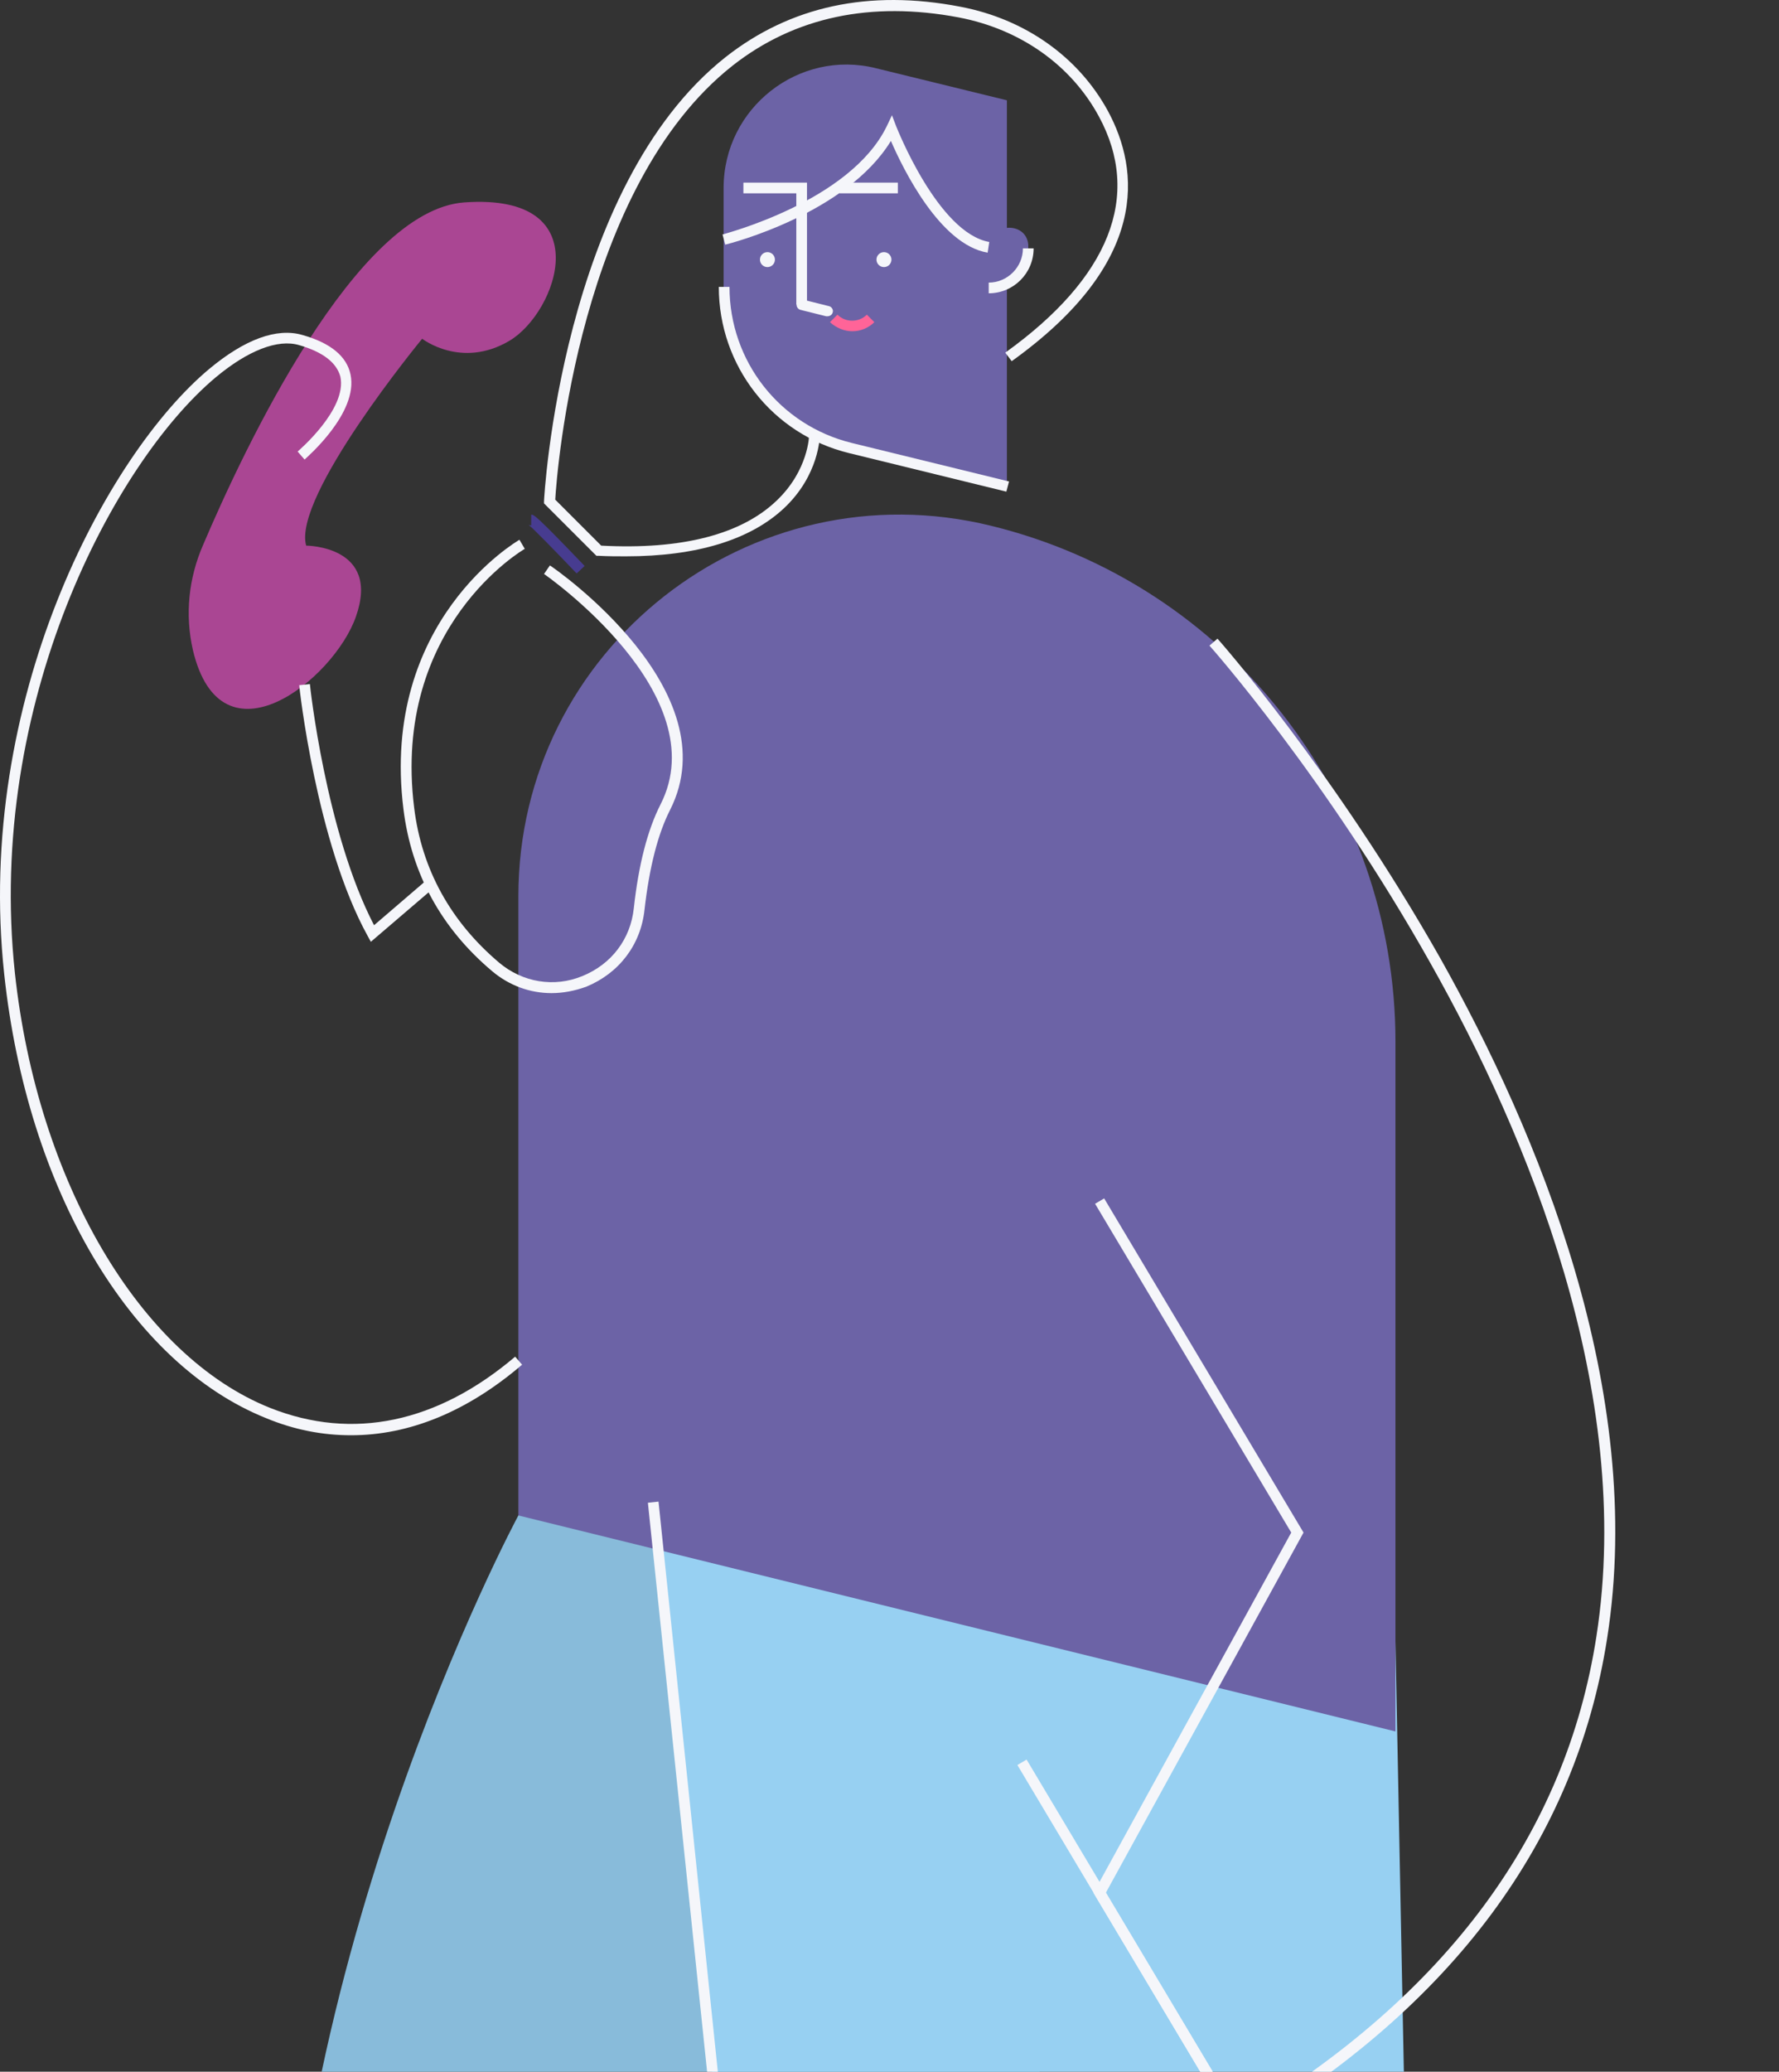 <svg width="481" height="560" viewBox="0 0 481 560" fill="none" xmlns="http://www.w3.org/2000/svg">
<rect x="0" y="0" width="481" height="560" fill="#333333" stroke="none"/>
<path d="M140.154 409.638C140.154 409.638 -132.977 916.591 452.303 951.275L480.483 975.119V808.351L283.8 747.655L278.02 344.462" fill="#88BBDA"/>
<path d="M176.572 406.169L345.798 394.608L376.579 407.037L391.03 1146.08H233.8L250.419 1116.31L176.572 406.169Z" fill="#97D0F2"/>
<path d="M195.647 50.811V77.546C195.647 98.211 209.81 116.131 229.753 121.044L272.24 131.449V27.11L236.834 18.44C216.024 13.237 195.647 29.134 195.647 50.811Z" fill="#6C63A6"/>
<path d="M272.095 132.895L229.608 122.49C208.798 117.432 194.347 98.934 194.347 77.546H197.237C197.237 97.633 210.821 114.975 230.331 119.744L272.818 130.149L272.095 132.895Z" fill="#F5F6FA"/>
<path d="M239.002 72.199C240.119 72.199 241.025 71.293 241.025 70.176C241.025 69.058 240.119 68.153 239.002 68.153C237.884 68.153 236.979 69.058 236.979 70.176C236.979 71.293 237.884 72.199 239.002 72.199Z" fill="#F5F6FA"/>
<path d="M207.498 72.199C208.615 72.199 209.521 71.293 209.521 70.176C209.521 69.058 208.615 68.153 207.498 68.153C206.38 68.153 205.475 69.058 205.475 70.176C205.475 71.293 206.38 72.199 207.498 72.199Z" fill="#F5F6FA"/>
<path d="M218.191 82.315H215.301V52.256H200.994V49.366H218.191V82.315Z" fill="#F5F6FA"/>
<path d="M242.758 49.366H227.006V52.256H242.758V49.366Z" fill="#F5F6FA"/>
<path d="M267.326 66.996V77.835C273.251 77.835 278.02 73.066 278.02 67.141C278.02 66.852 278.02 66.418 278.02 66.129C277.442 59.626 267.326 60.204 267.326 66.996Z" fill="#6C63A6"/>
<path d="M267.326 79.28V76.389C272.384 76.389 276.575 72.199 276.575 67.141H279.465C279.465 73.933 273.974 79.28 267.326 79.28Z" fill="#F5F6FA"/>
<path d="M230.475 89.54C228.307 89.54 226.139 88.673 224.405 87.084L226.428 85.061C228.596 87.228 232.209 87.228 234.377 85.061L236.4 87.084C234.81 88.673 232.643 89.54 230.475 89.54Z" fill="#FF6498"/>
<path d="M223.683 85.494C223.539 85.494 223.394 85.494 223.394 85.494L216.458 83.76C215.735 83.615 215.157 82.748 215.446 82.026C215.591 81.303 216.458 80.725 217.18 81.014L224.117 82.748C224.84 82.893 225.418 83.76 225.129 84.483C224.984 85.061 224.406 85.494 223.683 85.494Z" fill="#F5F6FA"/>
<path d="M140.154 242.291V409.638L377.301 468.021V281.599C377.301 215.556 332.213 157.895 268.049 142.143C202.873 126.102 140.154 175.381 140.154 242.291Z" fill="#6C63A6"/>
<path d="M178.049 405.898L175.175 406.197L249.063 1116.24L251.938 1115.94L178.049 405.898Z" fill="#F5F6FA"/>
<path d="M169.201 150.381C166.889 150.381 164.432 150.381 161.831 150.236H161.253L147.091 136.074V135.496C147.091 134.629 151.715 50.522 196.225 15.405C213.712 1.676 234.955 -2.948 259.667 1.821C277.153 5.144 291.604 15.405 299.553 30.001C308.223 46.042 310.825 70.898 273.54 97.633L271.806 95.321C299.986 75.089 308.801 52.978 297.096 31.446C289.581 17.573 275.852 7.89 259.233 4.711C235.533 0.231 214.868 4.566 198.104 17.717C156.629 50.377 150.559 127.258 150.126 135.062L162.554 147.49C184.375 148.646 200.416 144.455 209.954 135.351C218.625 127.114 218.77 117.72 218.77 117.576H221.66C221.66 118.009 221.515 128.414 211.977 137.374C202.873 145.901 188.422 150.381 169.201 150.381Z" fill="#F5F6FA"/>
<path d="M155.906 155.005C150.27 149.08 143.766 142.432 142.899 141.854C142.899 141.854 143.188 141.999 143.622 141.999V139.108C144.345 139.108 144.778 139.108 158.073 152.982L155.906 155.005Z" fill="#473C90"/>
<path d="M267.037 68.297C254.175 66.129 244.204 45.753 240.88 38.094C228.886 57.748 197.382 65.84 196.081 66.129L195.358 63.383C195.647 63.239 229.753 54.568 239.724 34.192L241.169 31.157L242.325 34.192C242.47 34.481 253.597 62.95 267.471 65.407L267.037 68.297Z" fill="#F5F6FA"/>
<path d="M149.114 268.448C143.334 268.448 137.698 266.425 133.073 262.523C119.345 250.962 111.252 236.222 109.084 218.735C102.725 167.722 140.01 146.19 140.443 145.901L141.889 148.357C141.6 148.502 105.905 169.312 111.974 218.302C113.998 234.921 121.801 249.083 134.952 260.211C141.311 265.558 149.837 267.003 157.496 263.824C165.3 260.644 170.502 253.852 171.369 245.47C172.67 233.62 175.127 224.227 178.595 217.435C193.769 187.665 147.525 155.439 147.091 155.15L148.681 152.837C150.704 154.138 197.382 186.798 181.196 218.88C177.872 225.383 175.56 234.487 174.26 245.904C173.248 255.442 167.323 263.101 158.508 266.714C155.328 267.87 152.149 268.448 149.114 268.448Z" fill="#F5F6FA"/>
<path d="M334.38 576.551L295.65 511.664L349.12 414.262L296.084 325.386L298.541 323.941L352.444 414.262L298.974 511.664L335.392 572.649C391.029 539.411 423.4 495.623 431.638 442.298C441.898 376.255 412.995 306.889 386.838 260.5C358.514 210.064 327.299 174.803 327.01 174.514L329.178 172.635C329.467 172.925 360.826 208.475 389.44 259.055C415.741 305.877 445.077 375.822 434.528 442.876C426.002 497.502 392.763 542.301 335.681 576.117L334.38 576.551Z" fill="#F5F6FA"/>
<path d="M277.563 475.621L275.081 477.102L333.728 575.384L336.21 573.903L277.563 475.621Z" fill="#F5F6FA"/>
<path d="M52.146 175.67C49.978 166.132 50.989 156.306 54.891 147.346C66.019 121.189 96.367 56.736 125.558 54.712C162.265 52.111 150.704 84.482 137.698 92.142C124.691 99.801 114.142 91.564 114.142 91.564C114.142 91.564 79.025 134.195 82.782 147.49C82.782 147.49 103.014 147.49 96.222 166.711C90.297 183.619 59.805 208.186 52.146 175.67Z" fill="#AA4693"/>
<path d="M94.921 387.961C87.262 387.961 79.603 386.516 71.944 383.336C35.237 368.596 7.346 321.485 1.132 263.246C-6.816 189.255 28.734 123.067 56.481 99.801C66.163 91.708 74.834 88.529 81.77 90.552C89.43 92.72 93.765 96.332 94.777 101.246C96.944 111.651 82.927 123.646 82.349 124.224L80.47 122.056C80.614 121.911 93.91 110.639 92.031 101.824C91.019 98.067 87.406 95.176 80.903 93.298C75.123 91.564 67.03 94.743 58.359 101.969C31.046 124.802 -3.782 189.977 4.022 262.957C10.092 319.317 37.838 366.573 73.1 380.591C95.355 389.406 118.188 384.637 139.287 366.717L141.166 368.885C126.281 381.602 110.673 387.961 94.921 387.961Z" fill="#F5F6FA"/>
<path d="M100.268 254.575L99.401 252.985C85.528 227.84 80.903 185.642 80.903 185.208L83.794 184.919C83.794 185.353 88.129 225.094 101.135 250.095L115.442 237.811L117.321 239.979L100.268 254.575Z" fill="#F5F6FA"/>
</svg>
